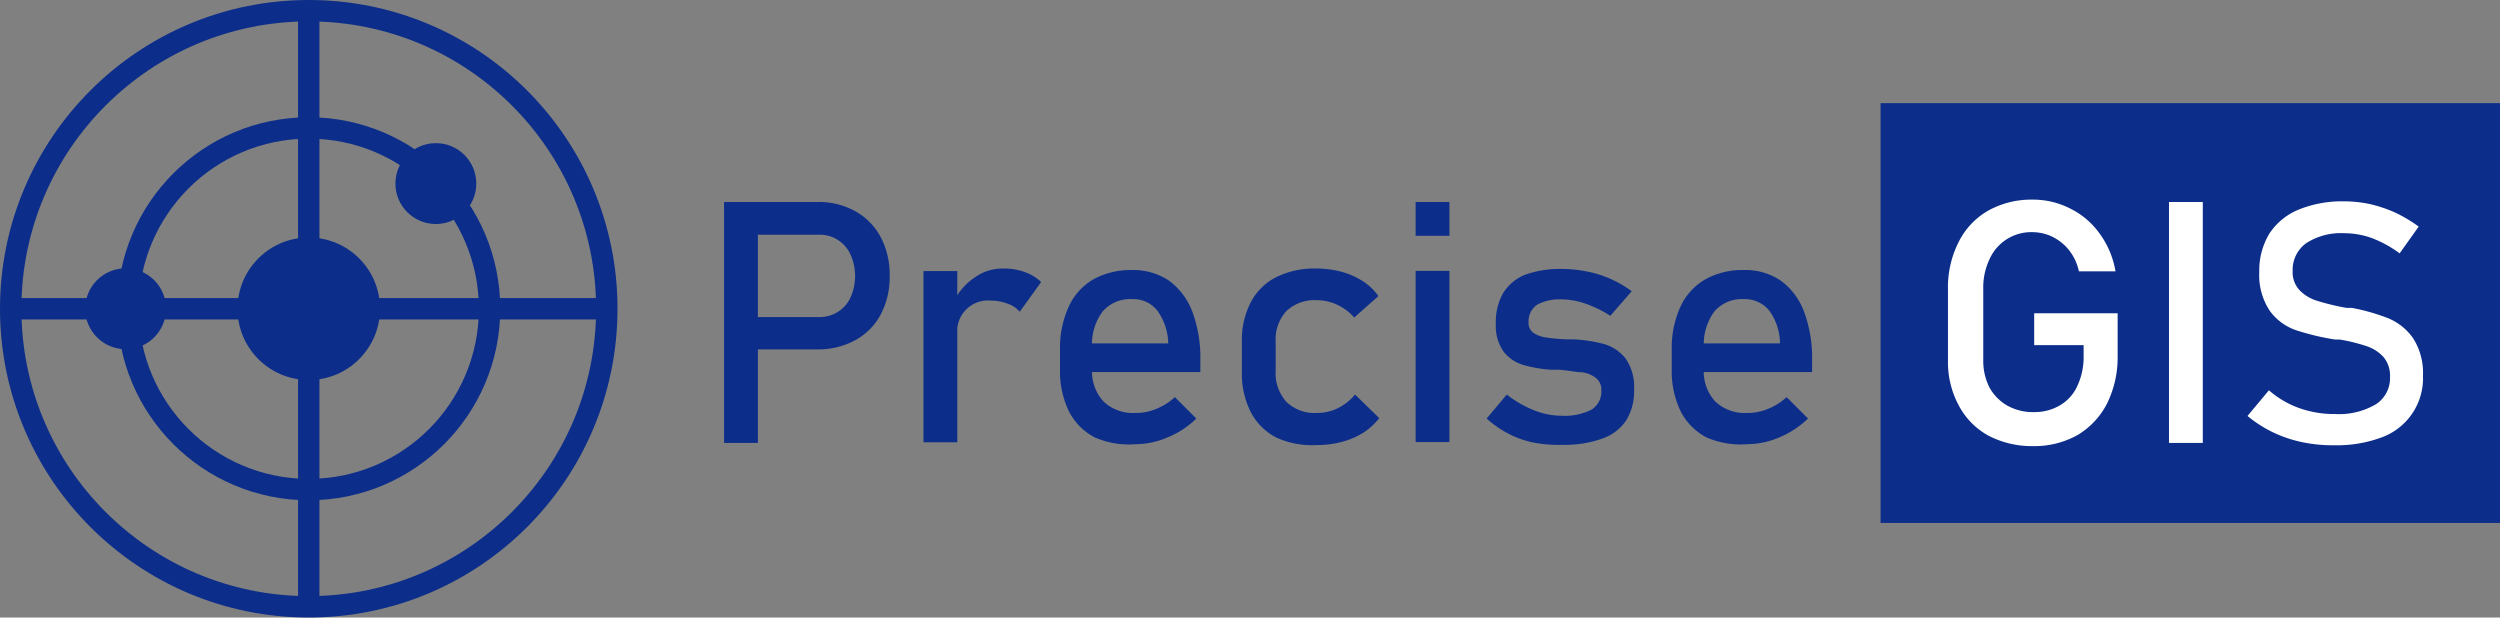 <svg xmlns="http://www.w3.org/2000/svg" viewBox="0 0 116.84 28.86"><rect x="0" y="0" width="116.84" height="28.86" fill="#808080" stroke="none"/><defs><style>.cls-1{fill:#0c2e8a;}.cls-2{fill:none;stroke:#0c2e8a;stroke-miterlimit:10;}.cls-3{fill:#fff;}</style></defs><g id="Layer_2" data-name="Layer 2"><circle class="cls-1" cx="14.43" cy="14.43" r="3.33"/><circle class="cls-1" cx="5.87" cy="14.43" r="1.89"/><circle class="cls-1" cx="20.37" cy="8.58" r="1.89"/><circle class="cls-2" cx="14.43" cy="14.43" r="8.45"/><circle class="cls-2" cx="14.43" cy="14.43" r="13.93"/><line class="cls-2" x1="14.43" y1="0.5" x2="14.43" y2="28.36"/><line class="cls-2" x1="0.5" y1="14.43" x2="28.36" y2="14.43"/></g><g id="Layer_4" data-name="Layer 4"><rect class="cls-1" x="87.89" y="4.82" width="28.96" height="19.62"/></g><g id="Layer_3" data-name="Layer 3"><path class="cls-1" d="M35,10h1.58V21.26H35Zm.82,5.38h3.6a1.62,1.62,0,0,0,.89-.24,1.53,1.53,0,0,0,.6-.68,2.45,2.45,0,0,0,0-2,1.57,1.57,0,0,0-1.49-.93h-3.6V10h3.54a3.52,3.52,0,0,1,1.77.43,3,3,0,0,1,1.19,1.21,3.75,3.75,0,0,1,.42,1.81,3.75,3.75,0,0,1-.42,1.81,2.93,2.93,0,0,1-1.19,1.2,3.62,3.62,0,0,1-1.77.43H35.81Z" transform="translate(-1.16 -0.56)"/><path class="cls-1" d="M44.32,13.23H45.9v8H44.32Zm3.89,1.51a2,2,0,0,0-.73-.13,1.44,1.44,0,0,0-1.58,1.57l-.16-1.55a2.94,2.94,0,0,1,1-1.12,2.22,2.22,0,0,1,1.3-.4,2.82,2.82,0,0,1,1,.16,2.2,2.2,0,0,1,.78.47l-1,1.39A1.31,1.31,0,0,0,48.21,14.74Z" transform="translate(-1.16 -0.56)"/><path class="cls-1" d="M52.32,21a2.82,2.82,0,0,1-1.21-1.23,4.32,4.32,0,0,1-.41-1.95v-.91a4.65,4.65,0,0,1,.4-2,2.84,2.84,0,0,1,1.15-1.29,3.65,3.65,0,0,1,1.83-.44,3,3,0,0,1,1.72.5,3.22,3.22,0,0,1,1.09,1.46,6.23,6.23,0,0,1,.37,2.28v.53H51.84V16.61h3.92a2.72,2.72,0,0,0-.51-1.53,1.42,1.42,0,0,0-1.17-.54,1.71,1.71,0,0,0-1.39.58,2.54,2.54,0,0,0-.49,1.67v1a2.07,2.07,0,0,0,.53,1.53,2,2,0,0,0,1.49.54,2.45,2.45,0,0,0,1-.2,2.79,2.79,0,0,0,.85-.54l1,1a4.1,4.1,0,0,1-1.34.88,3.77,3.77,0,0,1-1.49.32A4,4,0,0,1,52.32,21Z" transform="translate(-1.16 -0.56)"/><path class="cls-1" d="M60.79,21a2.82,2.82,0,0,1-1.18-1.19,4,4,0,0,1-.41-1.89V16.56a3.84,3.84,0,0,1,.41-1.86,2.74,2.74,0,0,1,1.18-1.18,4,4,0,0,1,1.88-.41,4.49,4.49,0,0,1,1.18.15,3.62,3.62,0,0,1,1,.44,2.57,2.57,0,0,1,.73.7l-1.13,1a2.44,2.44,0,0,0-.8-.6,2.26,2.26,0,0,0-.95-.21,1.91,1.91,0,0,0-1.42.51,1.94,1.94,0,0,0-.5,1.44v1.33a2,2,0,0,0,.5,1.47,1.89,1.89,0,0,0,1.42.52,2.19,2.19,0,0,0,1-.23,2.5,2.5,0,0,0,.79-.63l1.13,1.1a3,3,0,0,1-.74.68,3.67,3.67,0,0,1-1,.43,4.49,4.49,0,0,1-1.18.15A4,4,0,0,1,60.79,21Z" transform="translate(-1.16 -0.56)"/><path class="cls-1" d="M67.32,10H68.9v1.58H67.32Zm0,3.22H68.9v8H67.32Z" transform="translate(-1.16 -0.56)"/><path class="cls-1" d="M72.81,21.24a4.52,4.52,0,0,1-1.17-.42,4.87,4.87,0,0,1-1-.7L71.58,19a5.19,5.19,0,0,0,1.29.74,3.45,3.45,0,0,0,1.27.25,2.75,2.75,0,0,0,1.41-.29A1,1,0,0,0,76,18.8a.68.68,0,0,0-.26-.58,1.38,1.38,0,0,0-.63-.26c-.26,0-.61-.08-1.07-.12h-.39a6.18,6.18,0,0,1-1.32-.23,1.82,1.82,0,0,1-.9-.62,2.08,2.08,0,0,1-.36-1.31,2.69,2.69,0,0,1,.34-1.42,2.15,2.15,0,0,1,1-.85,4.78,4.78,0,0,1,1.73-.28,5.72,5.72,0,0,1,1.19.12,4.94,4.94,0,0,1,1.09.34,5.3,5.3,0,0,1,1,.58l-1,1.15a5.41,5.41,0,0,0-1.19-.58,3.58,3.58,0,0,0-1.14-.19A2.19,2.19,0,0,0,73,14.8a.94.94,0,0,0-.4.83.56.56,0,0,0,.23.49,1.47,1.47,0,0,0,.57.21,8.7,8.7,0,0,0,1,.09h.3a6.63,6.63,0,0,1,1.43.22,2,2,0,0,1,1,.67,2.31,2.31,0,0,1,.4,1.46,2.57,2.57,0,0,1-.37,1.44,2.23,2.23,0,0,1-1.12.85,5.3,5.3,0,0,1-1.88.29A6.24,6.24,0,0,1,72.81,21.24Z" transform="translate(-1.16 -0.56)"/><path class="cls-1" d="M80.91,21a2.82,2.82,0,0,1-1.21-1.23,4.32,4.32,0,0,1-.41-1.95v-.91a4.65,4.65,0,0,1,.4-2,2.86,2.86,0,0,1,1.16-1.29,3.58,3.58,0,0,1,1.82-.44,2.93,2.93,0,0,1,1.72.5,3.16,3.16,0,0,1,1.09,1.46,6.23,6.23,0,0,1,.37,2.28v.53H80.44V16.61h3.91a2.65,2.65,0,0,0-.5-1.53,1.46,1.46,0,0,0-1.18-.54,1.71,1.71,0,0,0-1.39.58,2.6,2.6,0,0,0-.49,1.67v1a2.07,2.07,0,0,0,.53,1.53,2,2,0,0,0,1.49.54,2.45,2.45,0,0,0,1-.2,2.79,2.79,0,0,0,.85-.54l1,1a4.32,4.32,0,0,1-1.34.88,3.85,3.85,0,0,1-1.5.32A4,4,0,0,1,80.91,21Z" transform="translate(-1.16 -0.56)"/><path class="cls-3" d="M100.13,15.2v2a4.89,4.89,0,0,1-.49,2.21,3.65,3.65,0,0,1-1.38,1.48,4.13,4.13,0,0,1-2.07.52,4.4,4.4,0,0,1-2.1-.49A3.44,3.44,0,0,1,92.7,19.5a4.27,4.27,0,0,1-.5-2.08V14.09a4.69,4.69,0,0,1,.49-2.2,3.47,3.47,0,0,1,1.38-1.48,4.13,4.13,0,0,1,2.07-.52,3.8,3.8,0,0,1,1.78.42,3.67,3.67,0,0,1,1.37,1.17,4.15,4.15,0,0,1,.74,1.76H98.32a2.42,2.42,0,0,0-.47-1,2.33,2.33,0,0,0-.78-.62,2.18,2.18,0,0,0-.93-.21,2.13,2.13,0,0,0-2,1.27,3.06,3.06,0,0,0-.29,1.39v3.33a2.73,2.73,0,0,0,.29,1.27,2.21,2.21,0,0,0,.84.85,2.47,2.47,0,0,0,1.24.3,2.34,2.34,0,0,0,1.22-.32,2,2,0,0,0,.81-.91,3.19,3.19,0,0,0,.29-1.41v-.49H96.23V15.2Z" transform="translate(-1.16 -0.56)"/><path class="cls-3" d="M104.11,21.26h-1.58V10h1.58Z" transform="translate(-1.16 -0.56)"/><path class="cls-3" d="M108.73,21.22a6,6,0,0,1-1.35-.46A5.75,5.75,0,0,1,106.2,20l1-1.2a4.4,4.4,0,0,0,1.41.83,4.86,4.86,0,0,0,1.68.28,3.4,3.4,0,0,0,1.9-.45,1.45,1.45,0,0,0,.67-1.28h0a1.37,1.37,0,0,0-.3-.93,1.87,1.87,0,0,0-.79-.51,8.41,8.41,0,0,0-1.25-.31h-.1l-.12,0a11.63,11.63,0,0,1-1.84-.44,2.54,2.54,0,0,1-1.21-.89,3,3,0,0,1-.5-1.83h0a3.32,3.32,0,0,1,.47-1.79,3,3,0,0,1,1.36-1.12,5.41,5.41,0,0,1,2.16-.39,5.86,5.86,0,0,1,1.19.13,6.33,6.33,0,0,1,1.16.39,6.75,6.75,0,0,1,1.11.66l-.89,1.25a5.52,5.52,0,0,0-1.29-.71,3.8,3.8,0,0,0-1.28-.23,3,3,0,0,0-1.79.46,1.53,1.53,0,0,0-.64,1.3h0a1.22,1.22,0,0,0,.33.91,1.9,1.9,0,0,0,.82.49,11.13,11.13,0,0,0,1.37.33l.06,0H111l.08,0a9.41,9.41,0,0,1,1.71.49,2.65,2.65,0,0,1,1.15.93,3,3,0,0,1,.46,1.74v0a2.94,2.94,0,0,1-1.9,2.88,6,6,0,0,1-2.24.38A7,7,0,0,1,108.73,21.22Z" transform="translate(-1.16 -0.56)"/></g></svg>